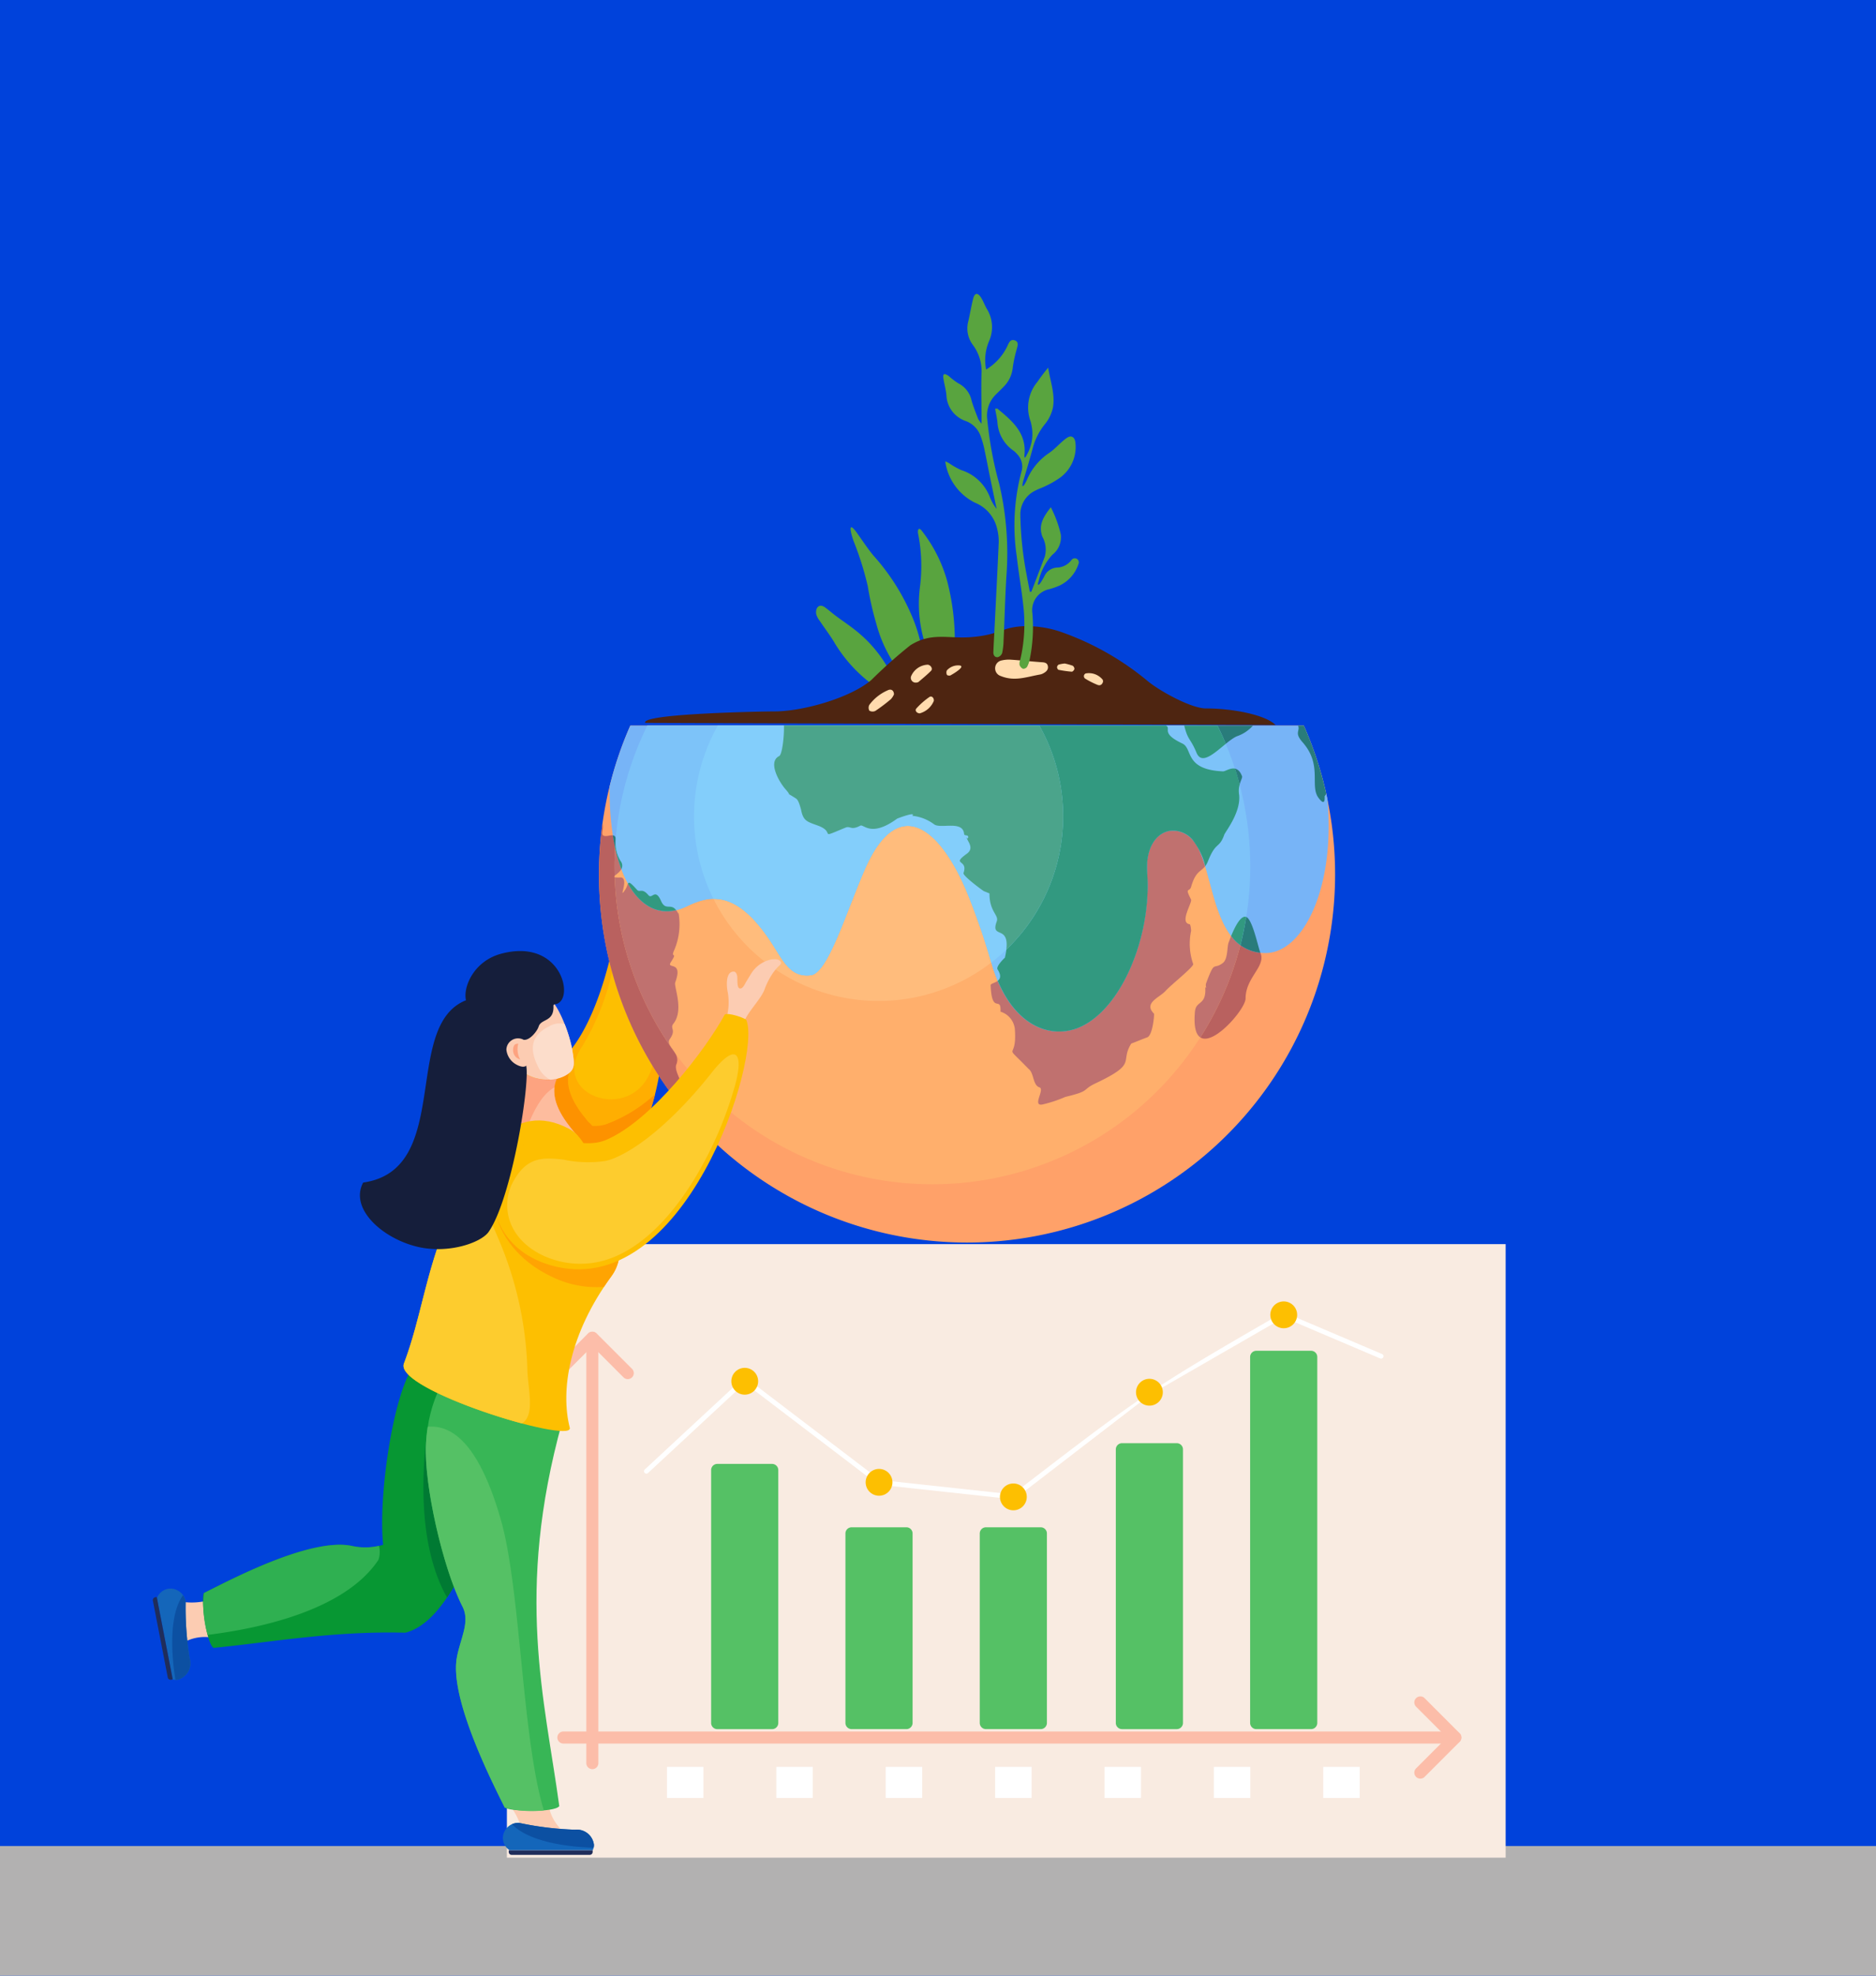<svg xmlns="http://www.w3.org/2000/svg" xmlns:xlink="http://www.w3.org/1999/xlink" width="190" height="200" viewBox="0 0 190 200">
  <defs>
    <clipPath id="clip-path">
      <rect id="Rectángulo_416401" data-name="Rectángulo 416401" width="146.417" height="161.062" fill="none"/>
    </clipPath>
  </defs>
  <g id="Grupo_1117854" data-name="Grupo 1117854" transform="translate(-180 -7707)">
    <rect id="Image_Place_Holder" data-name="Image Place Holder" width="190" height="200" transform="translate(180 7707)" fill="#0042db"/>
    <g id="Grupo_1117853" data-name="Grupo 1117853" transform="translate(191 7736.75)">
      <rect id="Rectángulo_416392" data-name="Rectángulo 416392" width="190" height="13.128" transform="translate(-11 157.123)" fill="#b2b1b1"/>
      <rect id="Rectángulo_416393" data-name="Rectángulo 416393" width="101.154" height="62.109" transform="translate(40.337 96.194)" fill="#f9ebe1"/>
      <g id="Grupo_1117852" data-name="Grupo 1117852" transform="translate(-0.892)">
        <g id="Grupo_1117851" data-name="Grupo 1117851" clip-path="url(#clip-path)">
          <path id="Trazado_960429" data-name="Trazado 960429" d="M214.393,457.7a.61.61,0,0,1,1.219,0v43.044a.61.61,0,1,1-1.219,0Z" transform="translate(-165.118 -352.036)" fill="#fcbda9" fill-rule="evenodd"/>
          <path id="Trazado_960430" data-name="Trazado 960430" d="M199.9,461.7a.61.61,0,1,1-.862-.862l3.57-3.57a.61.61,0,0,1,.862,0l3.57,3.57a.61.61,0,1,1-.862.862l-3.139-3.139Z" transform="translate(-153.155 -352.035)" fill="#fcbda9" fill-rule="evenodd"/>
          <path id="Trazado_960431" data-name="Trazado 960431" d="M292.666,633.2a.61.61,0,0,1,0,1.219H202.344a.61.61,0,1,1,0-1.219Z" transform="translate(-155.369 -487.669)" fill="#fcbda9" fill-rule="evenodd"/>
          <path id="Trazado_960432" data-name="Trazado 960432" d="M579.369,618.709a.61.61,0,0,1,.862-.862l3.57,3.57a.61.61,0,0,1,0,.862l-3.57,3.57a.61.61,0,0,1-.862-.862l3.139-3.139Z" transform="translate(-446.073 -475.707)" fill="#fcbda9" fill-rule="evenodd"/>
          <path id="Trazado_960433" data-name="Trazado 960433" d="M275.564,515.337h-5.549a.628.628,0,0,0-.626.626v25.6a.628.628,0,0,0,.626.626h5.549a.628.628,0,0,0,.626-.626v-25.6a.628.628,0,0,0-.626-.626" transform="translate(-207.474 -396.895)" fill="#55c165" fill-rule="evenodd"/>
          <path id="Trazado_960434" data-name="Trazado 960434" d="M334.75,543.251H329.2a.628.628,0,0,0-.626.626v19.18a.628.628,0,0,0,.626.626h5.549a.628.628,0,0,0,.626-.626v-19.18a.628.628,0,0,0-.626-.626" transform="translate(-253.057 -418.393)" fill="#55c165" fill-rule="evenodd"/>
          <path id="Trazado_960435" data-name="Trazado 960435" d="M453.892,506.215h-5.549a.628.628,0,0,0-.626.626v27.693a.628.628,0,0,0,.626.626h5.549a.628.628,0,0,0,.626-.626V506.841a.628.628,0,0,0-.626-.626" transform="translate(-344.816 -389.869)" fill="#55c165" fill-rule="evenodd"/>
          <path id="Trazado_960436" data-name="Trazado 960436" d="M393.938,543.251h-5.549a.628.628,0,0,0-.626.626v19.18a.628.628,0,0,0,.626.626h5.549a.628.628,0,0,0,.626-.626v-19.18a.627.627,0,0,0-.626-.626" transform="translate(-298.642 -418.393)" fill="#55c165" fill-rule="evenodd"/>
          <path id="Trazado_960437" data-name="Trazado 960437" d="M240.223,464.778a.243.243,0,1,1-.332-.356L250,455.043l13.712,10.444,13.439,1.456c12.78-9.828,13.726-10.561,27.437-18.45l9.971,4.239a.243.243,0,0,1-.191.447l-9.749-4.145L291.135,456.8l-13.846,10.648q-6.882-.751-13.767-1.492l-13.494-10.279Z" transform="translate(-184.697 -345.415)" fill="#fff" fill-rule="evenodd"/>
          <rect id="Rectángulo_416394" data-name="Rectángulo 416394" width="3.693" height="3.147" transform="translate(57.443 149.112)" fill="#fff"/>
          <rect id="Rectángulo_416395" data-name="Rectángulo 416395" width="3.693" height="3.147" transform="translate(68.52 149.112)" fill="#fff"/>
          <rect id="Rectángulo_416396" data-name="Rectángulo 416396" width="3.693" height="3.147" transform="translate(79.598 149.112)" fill="#fff"/>
          <rect id="Rectángulo_416397" data-name="Rectángulo 416397" width="3.693" height="3.147" transform="translate(90.676 149.112)" fill="#fff"/>
          <rect id="Rectángulo_416398" data-name="Rectángulo 416398" width="3.693" height="3.147" transform="translate(101.753 149.112)" fill="#fff"/>
          <rect id="Rectángulo_416399" data-name="Rectángulo 416399" width="3.693" height="3.147" transform="translate(112.831 149.112)" fill="#fff"/>
          <rect id="Rectángulo_416400" data-name="Rectángulo 416400" width="3.693" height="3.147" transform="translate(123.909 149.112)" fill="#fff"/>
          <path id="Trazado_960438" data-name="Trazado 960438" d="M507.529,465.515h5.549a.628.628,0,0,1,.626.626v37.047a.628.628,0,0,1-.626.626h-5.549a.628.628,0,0,1-.626-.626V466.141a.628.628,0,0,1,.626-.626" transform="translate(-390.399 -358.524)" fill="#55c165" fill-rule="evenodd"/>
          <path id="Trazado_960439" data-name="Trazado 960439" d="M281.891,475.407a.87.87,0,1,0,.254.615.868.868,0,0,0-.254-.615" transform="translate(-215.961 -365.946)" fill="#fdbf01" fill-rule="evenodd"/>
          <path id="Trazado_960440" data-name="Trazado 960440" d="M341.078,519.926a.871.871,0,1,0,.254.615.869.869,0,0,0-.254-.615" transform="translate(-261.544 -400.233)" fill="#fdbf01" fill-rule="evenodd"/>
          <path id="Trazado_960441" data-name="Trazado 960441" d="M338.83,517.55a1.356,1.356,0,1,1-.959.4,1.352,1.352,0,0,1,.959-.4" transform="translate(-259.911 -398.599)" fill="#fdbf01" fill-rule="evenodd"/>
          <path id="Trazado_960442" data-name="Trazado 960442" d="M460.216,480.236a.869.869,0,1,0,.255.614.867.867,0,0,0-.255-.614" transform="translate(-353.3 -369.666)" fill="#fdbf01" fill-rule="evenodd"/>
          <path id="Trazado_960443" data-name="Trazado 960443" d="M457.968,477.86a1.358,1.358,0,1,1-.959.4,1.352,1.352,0,0,1,.959-.4" transform="translate(-351.667 -368.031)" fill="#fdbf01" fill-rule="evenodd"/>
          <path id="Trazado_960444" data-name="Trazado 960444" d="M519.4,446.148a.87.87,0,1,0,.254.615.869.869,0,0,0-.254-.615" transform="translate(-398.883 -343.412)" fill="#fdbf01" fill-rule="evenodd"/>
          <path id="Trazado_960445" data-name="Trazado 960445" d="M517.152,443.772a1.358,1.358,0,1,1-.959.4,1.354,1.354,0,0,1,.959-.4" transform="translate(-397.248 -341.778)" fill="#fdbf01" fill-rule="evenodd"/>
          <path id="Trazado_960446" data-name="Trazado 960446" d="M400.262,526.34a.87.87,0,1,0,.254.615.869.869,0,0,0-.254-.615" transform="translate(-307.125 -405.173)" fill="#fdbf01" fill-rule="evenodd"/>
          <path id="Trazado_960447" data-name="Trazado 960447" d="M398.014,523.964a1.357,1.357,0,1,1-.959.4,1.352,1.352,0,0,1,.959-.4" transform="translate(-305.492 -403.539)" fill="#fdbf01" fill-rule="evenodd"/>
          <path id="Trazado_960448" data-name="Trazado 960448" d="M279.643,473.031a1.357,1.357,0,1,1-.959.4,1.353,1.353,0,0,1,.959-.4" transform="translate(-214.327 -364.312)" fill="#fdbf01" fill-rule="evenodd"/>
          <path id="Trazado_960449" data-name="Trazado 960449" d="M224.516,250.294c-.049-.468.612-3.847.429-5.607-.342-3.285-3.216-3.23-3.271-.791-.012.538-.052,1.478-.147,1.342-.57-.814-1.074-1.006-1.279-.829a4.769,4.769,0,0,0,.87,2.132c.878,1.472,1.229,1.376,1.131,3q-.027.46-.095.942a3.674,3.674,0,0,0,2.363-.193" transform="translate(-169.608 -186.484)" fill="#fdae8c" fill-rule="evenodd"/>
          <path id="Trazado_960450" data-name="Trazado 960450" d="M37.6,579.216l-.891-4a6.544,6.544,0,0,1-3.2.13c-.866-.136.057,4.245.891,4a4.39,4.39,0,0,1,3.2-.129" transform="translate(-25.54 -443.011)" fill="#fcccb2" fill-rule="evenodd"/>
          <path id="Trazado_960451" data-name="Trazado 960451" d="M28.487,577.312a31.99,31.99,0,0,1-.408-5.762,1.569,1.569,0,0,0-1.806-1.286,1.507,1.507,0,0,0-1.1.921l1.6,8.251a1.284,1.284,0,0,0,.568.019,1.738,1.738,0,0,0,1.148-2.143" transform="translate(-19.385 -439.177)" fill="#1466ba" fill-rule="evenodd"/>
          <path id="Trazado_960452" data-name="Trazado 960452" d="M33.676,579.574a31.989,31.989,0,0,1-.408-5.762,1.668,1.668,0,0,0-.268-.638c-1.326,1.847-1.261,5.486-.765,8.565a1.253,1.253,0,0,0,.293-.022,1.738,1.738,0,0,0,1.148-2.143" transform="translate(-24.574 -441.439)" fill="#0c50a2" fill-rule="evenodd"/>
          <path id="Trazado_960453" data-name="Trazado 960453" d="M24.877,582.091l-1.508-7.772a.292.292,0,0,1,.231-.341l.161-.031,1.618,8.344-.161.031a.292.292,0,0,1-.341-.23" transform="translate(-17.994 -442.033)" fill="#202d5a" fill-rule="evenodd"/>
          <path id="Trazado_960454" data-name="Trazado 960454" d="M63.71,469.331c-.462-4.359.7-12.942,2.359-16.75s4.619-6.8,8.564-7.52c5.1-.927,8.556,5.712,5.014,10.571-4.77,6.544-7.665,21.069-13.687,22.6-7.379-.18-13.34.938-19.428,1.539-.761-.547-1.3-5-.977-5.547,2.644-1.32,10.827-5.67,15.014-4.764a6.248,6.248,0,0,0,3.141-.128" transform="translate(-35.012 -342.703)" fill="#079733" fill-rule="evenodd"/>
          <path id="Trazado_960455" data-name="Trazado 960455" d="M144.975,484.041c-3.008-5.353-2.533-12.9-2-16.945.544-4.142,6.06-7.135,9.672-9.263,3.114-1.835,1.971.207,3.236,3.179l0,.063q-.006.09-.013.181v.008l-.006.063h0c-.006.06-.012.119-.019.179v.01l-.008.063q-.01.078-.022.156l-.016.1c-.007.043-.015.087-.023.13l-.02.1q-.013.065-.028.13l-.028.119-.031.124c-.012.045-.024.091-.037.136l-.026.092q-.024.082-.051.165l-.021.066c-.019.059-.04.118-.061.178l-.023.063c-.023.061-.046.122-.071.184l-.02.051q-.04.1-.084.2l-.017.039c-.031.069-.063.139-.1.208l-.01.021q-.053.108-.11.215l-.014.026q-.057.107-.119.214l-.012.02q-.062.108-.129.215l-.011.017c-.046.074-.095.148-.144.222l0,0q-.077.114-.159.227-.094.129-.186.262c-3.41,4.875-5.877,13.768-9.284,18.78" transform="translate(-109.81 -352.07)" fill="#007a33" fill-rule="evenodd"/>
          <path id="Trazado_960456" data-name="Trazado 960456" d="M183.985,664.8h-4.076a6.676,6.676,0,0,1,1.4,2.737c.189.708,4.674.753,4.076,0a4.459,4.459,0,0,1-1.4-2.737" transform="translate(-138.56 -512.005)" fill="#fcccb2" fill-rule="evenodd"/>
          <path id="Trazado_960457" data-name="Trazado 960457" d="M184.956,674.132a32,32,0,0,1-5.734-.7,1.569,1.569,0,0,0-1.606,1.528,1.507,1.507,0,0,0,.694,1.258h8.4a1.285,1.285,0,0,0,.127-.555,1.738,1.738,0,0,0-1.886-1.535" transform="translate(-136.794 -518.657)" fill="#1466ba" fill-rule="evenodd"/>
          <path id="Trazado_960458" data-name="Trazado 960458" d="M188.069,674.132a32,32,0,0,1-5.734-.7,1.668,1.668,0,0,0-.677.142c1.561,1.653,5.145,2.283,8.263,2.382a1.272,1.272,0,0,0,.034-.292,1.738,1.738,0,0,0-1.886-1.535" transform="translate(-139.907 -518.657)" fill="#0c50a2" fill-rule="evenodd"/>
          <path id="Trazado_960459" data-name="Trazado 960459" d="M188.421,686.013H180.5a.292.292,0,0,1-.291-.291v-.164h8.5v.164a.292.292,0,0,1-.291.291" transform="translate(-138.794 -527.993)" fill="#202d5a" fill-rule="evenodd"/>
          <path id="Trazado_960460" data-name="Trazado 960460" d="M157.182,506.456c-.519.68-4.967.549-5.525.144-1.427-2.851-5.593-11.121-4.85-15.183.358-1.954,1.37-3.6.573-5.16-1.973-3.853-3.915-12.316-3.7-16.487.214-4.143,1.938-8.03,5.38-10.158,4.45-2.751,10.019,2.135,8.408,7.961-4.8,17.359-1.758,28.046-.287,38.883" transform="translate(-110.645 -353.37)" fill="#38b656" fill-rule="evenodd"/>
          <path id="Trazado_960461" data-name="Trazado 960461" d="M171.269,302.569c13.878-.532,12.206-25.476,9.278-28.273a6.056,6.056,0,0,0-2.744.212c-.421,3.73-2.686,13.209-7.054,15.18-2.171.98-3.5-.588-6.128,1.6-4.422,3.679-.112,11.539,6.647,11.28" transform="translate(-125.4 -211.206)" fill="#ffae01" fill-rule="evenodd"/>
          <path id="Trazado_960462" data-name="Trazado 960462" d="M213.174,282.814a25.061,25.061,0,0,1-3.293,8.863c-3.7,5.409,6.767,8.444,7.386.467a34.946,34.946,0,0,0-.533-9.235c-.81-4.129-2.757-4.169-3.56-.1" transform="translate(-161.036 -215.481)" fill="#fdbf01" fill-rule="evenodd"/>
          <path id="Trazado_960463" data-name="Trazado 960463" d="M179.589,362.85c5.9-.226,8.991-4.869,10.368-10.345a15.042,15.042,0,0,1-4.995,3.054c-3.245,1.006-7.665-3.223-10.542,1.653a5.843,5.843,0,0,0-.776,3.436,8.259,8.259,0,0,0,5.945,2.2" transform="translate(-133.72 -271.487)" fill="#fd9200" fill-rule="evenodd"/>
          <path id="Trazado_960464" data-name="Trazado 960464" d="M176.322,353.844a9.367,9.367,0,0,0,6.271-2.577c-.81-1.991-1.516-4-2.67-4.976-1.007-1.194-2.709-3.4-1.789-5.433a4.414,4.414,0,0,1-2.029-.046c-.1.054-.2.105-.3.152a3.937,3.937,0,0,1-.995.3,25.726,25.726,0,0,0-.788,4.333c-1.8.856-3.314,2.691-4.636,4.956a8.307,8.307,0,0,0,6.938,3.29" transform="translate(-130.454 -262.481)" fill="#fd9200" fill-rule="evenodd"/>
          <path id="Trazado_960465" data-name="Trazado 960465" d="M187.285,344.2c-1.037,2.3,1.257,4.8,2.132,5.837-1.9-.333-4.313-.9-5.585.22a4.68,4.68,0,0,0-.756.848,24.8,24.8,0,0,1,1.133-7.355,4.56,4.56,0,0,0,3.076.45" transform="translate(-140.998 -264.744)" fill="#fda380" fill-rule="evenodd"/>
          <path id="Trazado_960466" data-name="Trazado 960466" d="M186.771,354.611q.233-.755.528-1.493c.809-2.017,1.7-3.134,2.589-3.615-.24,2.03,1.61,4.06,2.375,4.965-1.852-.325-4.2-.877-5.493.144" transform="translate(-143.845 -269.175)" fill="#fdbc9e" fill-rule="evenodd"/>
          <path id="Trazado_960467" data-name="Trazado 960467" d="M181.906,309.046c1.222,1.116,2.166,4.2,2.332,5.268.241,1.537.332,2.035-.8,2.637a4.328,4.328,0,0,1-5.481-1.792c-1.293-2.435-1.394-4.581,1.413-5.975.932-.463,1.951-.671,2.536-.137" transform="translate(-136.385 -237.773)" fill="#fcccb2" fill-rule="evenodd"/>
          <path id="Trazado_960468" data-name="Trazado 960468" d="M194.055,321.361a14.368,14.368,0,0,1,.769,2.612c.24,1.537.332,2.035-.8,2.636a3.458,3.458,0,0,1-1.444.37,2.794,2.794,0,0,1-1.129-1.133c-.92-1.733-.992-3.26,1.006-4.252a2,2,0,0,1,1.6-.234" transform="translate(-146.972 -247.433)" fill="#fcddcb" fill-rule="evenodd"/>
          <path id="Trazado_960469" data-name="Trazado 960469" d="M150.67,395.205c.157,1.608-17.821-3.872-16.8-6.543,1.729-4.545,2.216-9.3,4.46-14.508,2.791-6.478,6.443-12.409,12.351-9.206,1.566.849,2.354,3.464,3.38,5.889,1.378,3.257,2.571,6.606.813,9-4.248,5.8-5.194,11.526-4.2,15.364" transform="translate(-103.066 -280.38)" fill="#fdbf01" fill-rule="evenodd"/>
          <path id="Trazado_960470" data-name="Trazado 960470" d="M291.345,190.16a37.278,37.278,0,1,1-68.21,0Z" transform="translate(-169.408 -146.455)" fill="#ffa169" fill-rule="evenodd"/>
          <path id="Trazado_960471" data-name="Trazado 960471" d="M257.224,201.472c.034.049.054.106.1.106.181-.437-.363-.211-.38-.44-.106-1.445-2.417-.477-3.056-1a4.434,4.434,0,0,0-2.189-.849c.418-.464-1.5.262-1.539.288-2.653,1.937-3.384.525-3.729.709-.967.517-1-.007-1.5.2-2.923,1.206-.9.5-2.782-.2-1.094-.406-1.505-.447-1.725-1.655-.094-.312-.25-.921-.487-1.076-1.307-.858-.246,0-1.105-.983-.615-.7-1.8-2.74-.62-3.325.312-.155.52-2.034.485-3.09h38.69c.57.308-.6.749,1.657,1.815,1.08.51.171,2.65,4.118,2.819.333.014,1.4-.928,1.933.5.077.208-.451.858-.315,1.776.277,1.867-1.507,3.967-1.507,4.178-.521,1.4-.832.62-1.623,2.611-.5,1.247-1.148.647-1.716,2.62-.167.582-.678-.031-.009,1.28.153.3-1.206,2.343-.153,2.5.118.017.162.562.162.673a6.243,6.243,0,0,0,.208,3.353c.14.237-2.254,2.12-2.8,2.732-.613.681-2.261,1.207-1.169,2.3.049.049-.122,2.2-.687,2.4-.42.145-1.618.644-1.614.627-1.2,1.913.717,1.978-3.617,4.026-1.446.683-.455.758-3.056,1.372a13.1,13.1,0,0,1-2.347.774c-1.037.17.293-1.55-.273-1.735-.7-.23-.539-1.452-1.113-1.878-2.763-2.851-1.115-.587-1.387-4.034a2.065,2.065,0,0,0-1.452-1.754c.073-1.706-.871.382-1-2.671-.014-.326,1.57-.24.709-1.6-.208-.328.8-1.252.738-1.183.85-3.68-1.548-1.692-.821-3.673.243-.661-.738-.943-.738-2.838-.078-.027-.478-.2-.556-.223-.183-.1-2.168-1.572-2.073-1.836.512-1.436-1.306-.77.343-1.962.808-.583,0-1.313,0-1.6Zm36.4-4.4c-.046.077-.1.156-.156.239-.025.036.13,1.185-.636.153-.9-1.219.429-3.314-1.609-5.62-.871-.986-.222-1.112-.452-1.685h.575a37.048,37.048,0,0,1,2.277,6.914m-7.42-6.914h-6.961c.379,1.534.616,1.234,1.249,2.756.7,1.678,2.746-1.082,4.072-1.669a3.866,3.866,0,0,0,1.64-1.087m-56.938,39.7a37.133,37.133,0,0,1-9.3-24.635,37.576,37.576,0,0,1,.356-5.165c.208.72-.473,1.473.673,1.239,1.314-.268.1,1.055,1.159,2.564.843,1.207-1.758,1.737-.041,1.67,1.032-.041-.283,2.455.52,1.229.409-.625.1-1.195,1.186.014.3.333.482-.248,1.169.556.37.434.664-.786,1.275.588.5,1.119,1.077-.013,1.708,1.215.07.136.041-.024.041-.1a6.662,6.662,0,0,1-.487,4.007c-.253.681.43-.03-.278,1.072-.488.759,1.29-.23.445,2.045-.157.423.913,2.78-.181,4.174-.4.507.326.587-.375,1.573-.478.672,1.156,1.362.668,2.545-.318.772,1.038,2.223.5,2.964-.491.671.992-.429.992,1.934q0,.268-.023.509m57.694-16.681c-.242-.587-.807-3.46-1.465-3.659-.768-.232-1.631,2.28-1.762,2.6-.168.414-.052,1.669-.589,2.072-1.007.757-.775-.407-1.7,2.078a.824.824,0,0,0-.014.278l.037.124c-.107.037-.1-.1-.092.1.069,1.746-.951,1.2-1.053,2.351-.551,6.232,5.124.043,5.124-1.343,0-2.132,2.075-3.235,1.511-4.6" transform="translate(-169.408 -146.455)" fill="#b9615f" fill-rule="evenodd"/>
          <path id="Trazado_960472" data-name="Trazado 960472" d="M230.132,190.16h57.753a32.195,32.195,0,1,1-57.753,0" transform="translate(-174.684 -146.455)" fill="#ffaf6c" fill-rule="evenodd"/>
          <path id="Trazado_960473" data-name="Trazado 960473" d="M262.5,201.471c.034.049.054.106.1.106.181-.437-.363-.211-.38-.44-.106-1.444-2.417-.477-3.056-1a4.437,4.437,0,0,0-2.189-.849c.418-.464-1.5.262-1.539.288-2.653,1.937-3.384.525-3.729.709-.967.517-1-.007-1.5.2-2.923,1.206-.9.5-2.783-.2-1.094-.406-1.505-.447-1.725-1.655-.094-.312-.25-.921-.486-1.076-1.307-.858-.246,0-1.105-.983-.615-.7-1.8-2.74-.62-3.325.312-.155.52-2.034.485-3.09h38.69c.57.308-.6.749,1.657,1.815,1.08.51.171,2.65,4.118,2.819.215.009.736-.379,1.221-.273q.255.79.47,1.6a2.25,2.25,0,0,0-.072.953c.277,1.867-1.507,3.967-1.507,4.178-.521,1.4-.832.62-1.623,2.611-.5,1.247-1.148.647-1.716,2.62-.167.582-.678-.031-.009,1.28.153.3-1.206,2.343-.153,2.5.118.017.162.562.162.673a6.242,6.242,0,0,0,.208,3.354c.14.236-2.255,2.12-2.8,2.732-.613.681-2.261,1.207-1.168,2.3.049.049-.123,2.2-.687,2.4-.42.145-1.618.644-1.614.627-1.2,1.913.717,1.978-3.617,4.026-1.446.683-.456.758-3.056,1.372a13.081,13.081,0,0,1-2.347.774c-1.037.17.293-1.55-.273-1.735-.7-.23-.539-1.452-1.113-1.878-2.763-2.852-1.115-.587-1.386-4.034a2.065,2.065,0,0,0-1.452-1.754c.073-1.706-.871.382-1-2.671-.014-.326,1.57-.24.709-1.6-.208-.329.8-1.252.738-1.183.85-3.68-1.548-1.693-.82-3.673.243-.66-.738-.943-.738-2.838-.078-.027-.478-.2-.556-.223-.182-.1-2.168-1.572-2.073-1.836.512-1.436-1.306-.77.343-1.962.807-.583,0-1.313,0-1.6Zm25.384-11.312h-3.367c.379,1.534.616,1.234,1.249,2.756.521,1.253,1.795.031,2.959-.912q-.392-.938-.841-1.844m2.911,19.37-.025-.009c-.768-.232-1.631,2.28-1.762,2.6-.168.414-.052,1.669-.589,2.072-1.006.757-.774-.406-1.7,2.078a.827.827,0,0,0-.014.278l.037.124c-.107.037-.1-.1-.092.1.069,1.746-.951,1.2-1.052,2.352-.136,1.537.107,2.317.55,2.6a31.994,31.994,0,0,0,4.645-12.2m-57.815,13.824a32.036,32.036,0,0,1-6.146-17.842,1.9,1.9,0,0,0,.551.022c1.032-.041-.283,2.455.52,1.229.409-.625.1-1.2,1.186.014.3.333.482-.248,1.169.556.37.434.664-.786,1.275.588.5,1.119,1.077-.013,1.708,1.215.07.136.041-.024.041-.1a6.662,6.662,0,0,1-.487,4.007c-.253.681.43-.03-.278,1.072-.488.759,1.29-.23.445,2.045-.157.422.913,2.78-.181,4.174-.4.507.326.588-.375,1.573-.308.432.258.872.572,1.445m-6.15-17.965c-.01-.327-.016-.655-.016-.984,0-.942.043-1.874.122-2.8a3.628,3.628,0,0,0,.491,2.254c.554.794-.379,1.294-.6,1.525" transform="translate(-174.684 -146.454)" fill="#c0716f" fill-rule="evenodd"/>
          <path id="Trazado_960474" data-name="Trazado 960474" d="M264.242,190.16h32.57a18.694,18.694,0,1,1-32.57,0" transform="translate(-201.655 -146.455)" fill="#ffbc7c" fill-rule="evenodd"/>
          <path id="Trazado_960475" data-name="Trazado 960475" d="M316.676,201.472c.034.049.054.107.1.107.181-.438-.363-.211-.38-.441-.106-1.444-2.417-.477-3.056-1a4.437,4.437,0,0,0-2.189-.849c.418-.464-1.5.262-1.539.288-2.653,1.937-3.384.525-3.729.709-.967.517-1-.007-1.5.2-2.923,1.206-.9.5-2.783-.2-1.094-.406-1.505-.447-1.725-1.655-.094-.312-.25-.921-.487-1.077-1.307-.858-.246,0-1.105-.983-.615-.7-1.8-2.74-.62-3.325.312-.155.52-2.034.485-3.09h25.873a18.7,18.7,0,0,1-3.351,22.68c.316-2.551-1.636-1.041-.97-2.853.243-.661-.738-.943-.738-2.838-.078-.027-.478-.2-.556-.222-.182-.1-2.168-1.572-2.073-1.837.512-1.436-1.306-.77.343-1.962.807-.583,0-1.313,0-1.6Z" transform="translate(-228.859 -146.455)" fill="#da8b69" fill-rule="evenodd"/>
          <path id="Trazado_960476" data-name="Trazado 960476" d="M294.914,190.16a37.023,37.023,0,0,1,2.4,7.467c.806,9.108-2.544,15.585-6.3,15.557-5.705-.043-5.027-8.968-7.377-11.474a2.607,2.607,0,0,0-2.262-.906c-1.354.192-2.52,1.654-2.331,4.269.453,6.288-2.507,13.62-6.722,15.565-3.005,1.386-7.106-.018-8.983-6.251a70.071,70.071,0,0,0-2.693-7.751c-2.9-6.6-6.984-9.255-10.19-1.937-1.893,4.32-3.736,10.51-5.462,10.725-2.183.271-2.847-1.611-4.2-3.608-3.455-5.086-6.071-4.467-8.377-3.358-4.367,2.1-7.874-2.577-7.817-12.109a37.035,37.035,0,0,1,2.107-6.188Z" transform="translate(-172.976 -146.455)" fill="#77b4f7" fill-rule="evenodd"/>
          <path id="Trazado_960477" data-name="Trazado 960477" d="M261.933,201.472c.034.049.054.107.1.107.181-.437-.363-.211-.38-.44-.106-1.445-2.417-.477-3.056-1a4.44,4.44,0,0,0-2.189-.849c.418-.464-1.5.262-1.539.288-2.653,1.937-3.384.525-3.728.709-.968.517-1-.007-1.5.2-2.923,1.206-.9.5-2.782-.2-1.094-.406-1.505-.447-1.725-1.655-.094-.312-.25-.921-.487-1.077-1.307-.858-.246,0-1.105-.983-.615-.7-1.8-2.74-.62-3.325.312-.155.52-2.034.485-3.09h38.69c.57.307-.6.749,1.657,1.815,1.08.51.171,2.65,4.118,2.819.333.014,1.4-.929,1.933.5.077.208-.451.858-.315,1.776.277,1.866-1.507,3.967-1.507,4.178-.521,1.4-.832.62-1.624,2.611a2.187,2.187,0,0,1-.285.524,7,7,0,0,0-1.29-2.675,2.607,2.607,0,0,0-2.262-.906c-1.354.192-2.52,1.654-2.331,4.269.453,6.288-2.507,13.62-6.722,15.565-2.728,1.259-6.359.217-8.41-4.647.253-.194.385-.513-.018-1.148-.208-.328.8-1.252.738-1.183.85-3.68-1.547-1.693-.82-3.673.242-.661-.738-.943-.738-2.838-.078-.027-.478-.2-.557-.223-.182-.1-2.168-1.572-2.073-1.836.512-1.436-1.306-.771.344-1.962.807-.583,0-1.313,0-1.6Zm29.725,11.684c-.247-.637-.806-3.438-1.456-3.635-.554-.168-1.158,1.094-1.5,1.931a4.153,4.153,0,0,0,2.956,1.7m-59.168-4.318c-1.946.459-3.66-.5-4.875-2.681.1-.192.248-.114.909.621.3.333.482-.248,1.168.556.37.434.664-.786,1.275.588.448,1.008.963.19,1.522.915m-5.545-4.147a17.632,17.632,0,0,1-.868-3.42c.677.087-.143,1.268.783,2.594a.744.744,0,0,1,.085.826m71.386-7.617c-.045.077-.1.156-.156.239-.025.036.129,1.185-.636.153-.9-1.219.429-3.314-1.609-5.621-.871-.985-.222-1.112-.451-1.684h.576a37.029,37.029,0,0,1,2.277,6.914m-7.42-6.914H283.95c.379,1.534.616,1.234,1.249,2.756.7,1.678,2.746-1.082,4.072-1.669a3.865,3.865,0,0,0,1.64-1.087" transform="translate(-174.117 -146.455)" fill="#297c7b" fill-rule="evenodd"/>
          <path id="Trazado_960478" data-name="Trazado 960478" d="M230.322,190.16h57.753a32.3,32.3,0,0,1,2.322,22.224c-3.042-2.252-2.934-8.62-4.861-10.675a2.607,2.607,0,0,0-2.262-.906c-1.354.192-2.52,1.654-2.331,4.269.453,6.288-2.507,13.62-6.722,15.565-3.005,1.386-7.106-.018-8.983-6.251a70.058,70.058,0,0,0-2.693-7.751c-2.9-6.6-6.984-9.255-10.19-1.937-1.893,4.32-3.736,10.51-5.462,10.725-2.183.271-2.846-1.611-4.2-3.608-3.455-5.086-6.071-4.467-8.377-3.358-3.291,1.582-6.094-.685-7.251-5.978a32.015,32.015,0,0,1,3.261-12.318" transform="translate(-174.875 -146.455)" fill="#7dc3f9" fill-rule="evenodd"/>
          <path id="Trazado_960479" data-name="Trazado 960479" d="M262.7,201.472c.034.049.054.107.1.107.181-.437-.363-.211-.38-.44-.106-1.445-2.417-.477-3.056-1a4.44,4.44,0,0,0-2.189-.849c.418-.464-1.5.262-1.539.288-2.653,1.937-3.384.525-3.728.709-.968.517-1-.007-1.5.2-2.923,1.206-.9.5-2.782-.2-1.094-.406-1.505-.447-1.725-1.655-.094-.312-.25-.921-.487-1.077-1.307-.858-.246,0-1.105-.983-.615-.7-1.8-2.74-.62-3.325.312-.155.52-2.034.485-3.09h38.69c.57.307-.6.749,1.657,1.815,1.08.51.171,2.65,4.118,2.819.215.009.736-.379,1.221-.273q.254.79.469,1.6a2.254,2.254,0,0,0-.072.953c.277,1.866-1.507,3.967-1.507,4.178-.521,1.4-.832.62-1.624,2.611a2.19,2.19,0,0,1-.285.524,7,7,0,0,0-1.29-2.675,2.607,2.607,0,0,0-2.262-.906c-1.354.192-2.52,1.654-2.331,4.269.453,6.288-2.507,13.62-6.722,15.565-2.728,1.259-6.359.217-8.41-4.647.253-.194.385-.513-.018-1.148-.208-.328.8-1.252.738-1.183.85-3.68-1.547-1.693-.82-3.673.242-.661-.738-.943-.738-2.838-.078-.027-.478-.2-.557-.223-.182-.1-2.168-1.572-2.073-1.836.512-1.436-1.306-.771.344-1.962.807-.583,0-1.313,0-1.6Zm27.7,10.912q.358-1.4.59-2.853l-.026-.009c-.554-.168-1.158,1.094-1.5,1.931a4.779,4.779,0,0,0,.935.931m-57.147-3.546c-1.946.459-3.66-.5-4.875-2.681.1-.192.248-.114.909.621.3.333.482-.248,1.168.556.371.434.664-.786,1.275.588.448,1.008.963.19,1.522.915m-5.545-4.147a16.051,16.051,0,0,1-.641-2.206q.026-.439.064-.874a3.625,3.625,0,0,0,.491,2.254.744.744,0,0,1,.085.826m60.372-14.531h-3.367c.379,1.534.616,1.234,1.249,2.756.521,1.253,1.795.031,2.959-.912q-.392-.937-.841-1.844" transform="translate(-174.88 -146.455)" fill="#329980" fill-rule="evenodd"/>
          <path id="Trazado_960480" data-name="Trazado 960480" d="M264.242,190.16h32.57a18.7,18.7,0,0,1-4.867,23.985,68.2,68.2,0,0,0-2.62-7.509c-2.9-6.6-6.984-9.255-10.189-1.937-1.893,4.32-3.737,10.51-5.462,10.725-2.183.271-2.847-1.611-4.2-3.608-2.181-3.21-4.027-4.147-5.672-4.123a18.714,18.714,0,0,1,.444-17.532" transform="translate(-201.655 -146.455)" fill="#83cefb" fill-rule="evenodd"/>
          <path id="Trazado_960481" data-name="Trazado 960481" d="M316.676,201.472c.034.049.054.107.1.107.181-.438-.363-.211-.38-.441-.106-1.444-2.417-.477-3.056-1a4.437,4.437,0,0,0-2.189-.849c.418-.464-1.5.262-1.539.288-2.653,1.937-3.384.525-3.729.709-.967.517-1-.007-1.5.2-2.923,1.206-.9.5-2.783-.2-1.094-.406-1.505-.447-1.725-1.655-.094-.312-.25-.921-.487-1.077-1.307-.858-.246,0-1.105-.983-.615-.7-1.8-2.74-.62-3.325.312-.155.52-2.034.485-3.09h25.873a18.7,18.7,0,0,1-3.351,22.68c.316-2.551-1.636-1.041-.97-2.853.243-.661-.738-.943-.738-2.838-.078-.027-.478-.2-.556-.222-.182-.1-2.168-1.572-2.073-1.837.512-1.436-1.306-.77.343-1.962.807-.583,0-1.313,0-1.6Z" transform="translate(-228.859 -146.455)" fill="#4ba48b" fill-rule="evenodd"/>
          <path id="Trazado_960482" data-name="Trazado 960482" d="M183.66,377.82c.35.821.684,1.706,1.048,2.567,1.378,3.257,2.572,6.606.813,9q-.393.536-.748,1.071a10.344,10.344,0,0,1-5.436-1.113c-5.1-2.467-6.92-7.567-4.92-10.793,2.509-4.046,6.19-1.074,9.243-.736" transform="translate(-133.718 -289.93)" fill="#ffa402" fill-rule="evenodd"/>
          <path id="Trazado_960483" data-name="Trazado 960483" d="M277.966,299.407c.3-.958,1.768-2.387,2.079-3.327a7.408,7.408,0,0,1,.893-1.712,5.046,5.046,0,0,1,.552-.638c.154-.152.324-.267.11-.511-.174-.2-.559-.184-.827-.16a3.156,3.156,0,0,0-2.137,1.519c-.1.159-.189.306-.477.781-.118.194-.277.6-.544.649-.43.075-.291-.927-.348-1.244s-.186-.538-.514-.449c-.611.166-.6,1.354-.443,2.072a5.841,5.841,0,0,1-.12,2.575c.167.467,1.5.975,1.776.446" transform="translate(-212.712 -225.693)" fill="#fcccb2" fill-rule="evenodd"/>
          <path id="Trazado_960484" data-name="Trazado 960484" d="M179.338,342.616c13.57,3.962,21.524-21.166,19.842-24.851-.366-.247-1.805-.726-2.165-.515-1.919,3.516-7.417,10.758-12.055,12.705-3.245,1.362-7.664-2.38-10.542,2.812-2,3.61-.177,8.36,4.92,9.848" transform="translate(-133.719 -244.295)" fill="#fdbf01" fill-rule="evenodd"/>
          <path id="Trazado_960485" data-name="Trazado 960485" d="M200.227,336.832c-2.839,3.6-6.658,7.346-9.931,8.668a5.142,5.142,0,0,1-.793.247,11.967,11.967,0,0,1-4.212-.119c-2.356-.3-3.775-.162-5.074,2.078a4.977,4.977,0,0,0-.684,2.568c.035,2.787,2.252,4.746,4.82,5.5a8.81,8.81,0,0,0,4.884.079c4.111-1.117,7.335-5.071,9.408-8.533a38.249,38.249,0,0,0,3.93-9.11c.952-3.384.174-4.576-2.347-1.379" transform="translate(-138.27 -257.976)" fill="#fdcc2e" fill-rule="evenodd"/>
          <path id="Trazado_960486" data-name="Trazado 960486" d="M45.93,560.093c7.254-.91,14.358-3.163,17.3-7.6a2.418,2.418,0,0,0,.05-1.42,6.166,6.166,0,0,1-2.71.016c-4.186-.9-12.37,3.445-15.014,4.765a11.056,11.056,0,0,0,.376,4.234" transform="translate(-35.011 -424.339)" fill="#2fb051" fill-rule="evenodd"/>
          <path id="Trazado_960487" data-name="Trazado 960487" d="M143.858,498.931c3.567-.335,5.888,4.084,7.419,9.461,2,7.04,2.118,22.052,4.341,29.371a10.6,10.6,0,0,1-3.962-.288c-1.427-2.851-5.593-11.121-4.85-15.183.358-1.954,1.37-3.6.573-5.16-1.972-3.853-3.915-12.316-3.7-16.487a16.457,16.457,0,0,1,.178-1.714" transform="translate(-110.645 -384.246)" fill="#55c165" fill-rule="evenodd"/>
          <path id="Trazado_960488" data-name="Trazado 960488" d="M145.825,418.914c1.412-.9.536-3.65.538-5.739a36.26,36.26,0,0,0-2.752-12.545c-2.036-4.866-2.3-4.856-3.948-5.176-.469.929-.913,1.9-1.337,2.884-2.245,5.21-2.732,9.962-4.46,14.508-.663,1.743,6.764,4.682,11.96,6.067" transform="translate(-103.066 -304.565)" fill="#fdcc2e" fill-rule="evenodd"/>
          <path id="Trazado_960489" data-name="Trazado 960489" d="M134.227,294.939c.105,1.735-1.246,1.318-1.5,2.162-.126.422-.885,1.43-1.523,1.331a2.489,2.489,0,0,0,.239,2.508c.5,1.536-1.4,13.514-3.775,16.936-.764,1.1-4.085,2.26-7.217,1.51-3.581-.858-6.894-3.875-5.492-6.5,9.108-1.289,3.883-15.861,10.413-18.454-.315-1.325.786-3.971,3.56-4.71,6.315-1.684,7.543,5.01,5.393,5.117Z" transform="translate(-88.285 -222.925)" fill="#151e3b" fill-rule="evenodd"/>
          <path id="Trazado_960490" data-name="Trazado 960490" d="M179.151,329.062a1.938,1.938,0,0,0,1.009,1.522c.459.259.973.341,1.1-.048a9.539,9.539,0,0,1-.3-2.422,1.181,1.181,0,0,0-1.808.947" transform="translate(-137.974 -252.569)" fill="#fcccb2" fill-rule="evenodd"/>
          <path id="Trazado_960491" data-name="Trazado 960491" d="M182.4,330.276c-.359.083-.512,1.3.435,1.55a1.716,1.716,0,0,1-.206-.535,2.228,2.228,0,0,1-.022-.887c.052-.2.058-.188-.207-.127" transform="translate(-140.265 -254.336)" fill="#fda380" fill-rule="evenodd"/>
          <path id="Trazado_960492" data-name="Trazado 960492" d="M326.3,103.162a14.586,14.586,0,0,1,2.568,5.063,24.019,24.019,0,0,1,.752,7.293,6.923,6.923,0,0,1-.356,1.832c-.188.586-.544.682-1,.267a3.834,3.834,0,0,1-.883-1.17,13.285,13.285,0,0,1-1.258-7.619,16.6,16.6,0,0,0-.19-5.361c-.074-.4.064-.706.373-.305m-1.937,16.4c.017.52-.187.7-.586.594a2.63,2.63,0,0,1-.65-.264,14.72,14.72,0,0,1-5.62-5.31c-.458-.788-1.021-1.513-1.528-2.273a2.052,2.052,0,0,1-.368-.681c-.121-.63.278-1.16.9-.7.377.279.73.591,1.107.872.626.467,1.278.9,1.891,1.383a13.2,13.2,0,0,1,3.439,4.009c.339.611.754,1.18,1.121,1.776a5.724,5.724,0,0,1,.29.591m-4.6-16.141c-.988-1.376-.679-.1-.371.782a31.13,31.13,0,0,1,1.433,4.547,32.387,32.387,0,0,0,.866,3.813,13.951,13.951,0,0,0,3.464,6.135c.3.289.609.532,1.03.389.405-.138.335-.543.375-.871.016-.129.01-.261.013-.391a15.775,15.775,0,0,0-1.359-6.228,21.936,21.936,0,0,0-3.792-5.9c-.6-.716-1.112-1.51-1.659-2.271" transform="translate(-243.055 -79.186)" fill="#59a43f" fill-rule="evenodd"/>
          <path id="Trazado_960493" data-name="Trazado 960493" d="M253.381,154.963c2.877,0,7.672-1.361,9.81-3.173a49.623,49.623,0,0,1,3.938-3.508c2.178-1.38,3.843-.65,6.194-.842,2.9-.235,3.008-.978,5.217-1.1a10.769,10.769,0,0,1,3.757.538,28.472,28.472,0,0,1,8.809,4.945c1.2,1.032,4.473,2.838,5.978,2.838,2.816,0,6.08.679,7.053,1.677-18.965-.072-44.875-.143-63.84-.215-.473-.944,12.012-1.161,13.084-1.161" transform="translate(-185.058 -112.696)" fill="#4e2511" fill-rule="evenodd"/>
          <path id="Trazado_960494" data-name="Trazado 960494" d="M352.147,162.738a.816.816,0,0,1,.141-1.574,3.2,3.2,0,0,1,.928-.07c.993.068,1.984.173,2.977.248.321.024.674.007.752.4s-.219.616-.542.773a.954.954,0,0,1-.244.078c-1.481.268-2.589.725-4.011.145m-5.061-.054c-.092.049-.333.01-.365-.056a.546.546,0,0,1-.008-.448,1.526,1.526,0,0,1,1.314-.5c.631.11-.822.94-.942,1m11.562-1.2a6.085,6.085,0,0,1,.805.221.4.4,0,0,1,.18.333c-.017.108-.178.282-.264.276a11.344,11.344,0,0,1-1.342-.19c-.07-.014-.156-.177-.153-.269a.342.342,0,0,1,.171-.262,3.53,3.53,0,0,1,.6-.107m3.893,1.823c-.078.3-.282.453-.569.336a8.419,8.419,0,0,1-1.217-.613.3.3,0,0,1,.037-.545,1.794,1.794,0,0,1,1.718.651,1.136,1.136,0,0,1,.03.17m-18.553,3.221c-.31.006-.547-.281-.356-.494a7.548,7.548,0,0,1,1.318-1.158c.234-.163.493.1.446.4a2.161,2.161,0,0,1-1.408,1.249m-.353-3.113a.489.489,0,0,1-.553-.6,1.913,1.913,0,0,1,1.708-1.209c.317.049.529.417.326.622-.4.4-.839.76-1.27,1.127a.507.507,0,0,1-.211.063m-2.275,1.2a1.708,1.708,0,0,1-.314.482,17.085,17.085,0,0,1-1.568,1.184.641.641,0,0,1-.608-.024.62.62,0,0,1,0-.591,4.6,4.6,0,0,1,1.859-1.47c.346-.174.631.008.633.419" transform="translate(-260.926 -124.063)" fill="#ffdbae" fill-rule="evenodd"/>
          <path id="Trazado_960495" data-name="Trazado 960495" d="M380.6,30.168q.685-1.792,1.372-3.584a2.713,2.713,0,0,0-.247-2c-.436-1.166.1-2.016.852-2.983a11.507,11.507,0,0,1,1.012,2.757,2.247,2.247,0,0,1-.858,2.054,5.756,5.756,0,0,0-1.385,2.667c-.182.491-.005.476.25.072a5.85,5.85,0,0,0,.319-.553,1.5,1.5,0,0,1,1.271-.891,1.91,1.91,0,0,0,1.478-.757.409.409,0,0,1,.711.4A3.68,3.68,0,0,1,383.52,29.5a6.876,6.876,0,0,1-1.128.4,2.169,2.169,0,0,0-1.681,2.438,16.3,16.3,0,0,1-.279,4.7,2.653,2.653,0,0,1-.261.72.483.483,0,0,1-.418.194.7.7,0,0,1-.348-.411,1.067,1.067,0,0,1,.078-.5,15.979,15.979,0,0,0,.3-5.549c-.18-1.65-.476-3.287-.658-4.937a21.1,21.1,0,0,1,.467-8.515,1.79,1.79,0,0,0-.432-1.821,2.045,2.045,0,0,0-.375-.353,3.775,3.775,0,0,1-1.617-2.9c-.054-.444-.152-.883-.234-1.343.133,0,.208-.024.241,0,1.47,1.217,2.941,2.436,2.736,4.642-.045.486.1.308.238.016a4.224,4.224,0,0,0,.481-2.93,3.988,3.988,0,0,0-.093-.419,4.053,4.053,0,0,1,.693-4.039,16.137,16.137,0,0,1,1.08-1.421c.208,1.369.725,2.685.479,4.053a3.98,3.98,0,0,1-.813,1.668,6.534,6.534,0,0,0-1.23,2.423c-.281,1.062-.6,2.111-.915,3.169-.331,1.123.056.675.367-.059a6.166,6.166,0,0,1,2.247-2.647c.531-.373.971-.875,1.476-1.29.2-.167.488-.38.7-.351.334.046.44.394.46.737a3.853,3.853,0,0,1-1.511,3.39,9.194,9.194,0,0,1-1.476.863c-.353.186-.745.3-1.095.492a2.651,2.651,0,0,0-1.507,2.5,34.636,34.636,0,0,0,.627,5.972c.105.59.222,1.177.333,1.765l.147,0m-5.03-17.011a3.126,3.126,0,0,1-.351-.486c-.232-.613-.48-1.222-.664-1.849A2.545,2.545,0,0,0,373.2,9.048a6.915,6.915,0,0,1-.946-.721c-.571-.4-.632-.176-.533.379.09.506.226,1.006.281,1.516a2.885,2.885,0,0,0,1.976,2.655,2.52,2.52,0,0,1,1.5,1.551,9.2,9.2,0,0,1,.408,1.485c.173.782.315,1.571.476,2.355.24,1.166.484,2.331.727,3.5a4.781,4.781,0,0,1-.713-1.267,4.588,4.588,0,0,0-2.863-2.66,7.684,7.684,0,0,1-1.256-.712c-.105-.06-.218-.108-.373-.184a5.52,5.52,0,0,0,3.012,4.194,3.736,3.736,0,0,1,2.242,2.63,5.374,5.374,0,0,1,.164,1.355c-.131,3.031-.292,6.061-.443,9.092-.034.686-.074,1.373-.1,2.059-.01.3.152.541.449.5a.668.668,0,0,0,.442-.418,6.8,6.8,0,0,0,.143-1.277c.1-2.146.154-4.294.281-6.438a30.677,30.677,0,0,0-.716-9.383,38.056,38.056,0,0,1-1.219-6.571,2.959,2.959,0,0,1,.857-2.485c.262-.264.533-.519.79-.789a3.166,3.166,0,0,0,.938-1.971,13.156,13.156,0,0,1,.376-1.759c.08-.355.305-.8-.167-.975s-.618.284-.775.615a5.585,5.585,0,0,1-2.133,2.334,4.909,4.909,0,0,1,.321-2.929,3.5,3.5,0,0,0-.253-3.216c-.2-.346-.337-.727-.54-1.069-.324-.548-.672-.643-.848.063-.187.748-.31,1.512-.485,2.263a2.789,2.789,0,0,0,.49,2.435,4.438,4.438,0,0,1,.847,2.905c-.038,1.43,0,2.862.007,4.293,0,.184,0,.368,0,.758" transform="translate(-286.259 0)" fill="#59a43f" fill-rule="evenodd"/>
        </g>
      </g>
    </g>
  </g>
</svg>
